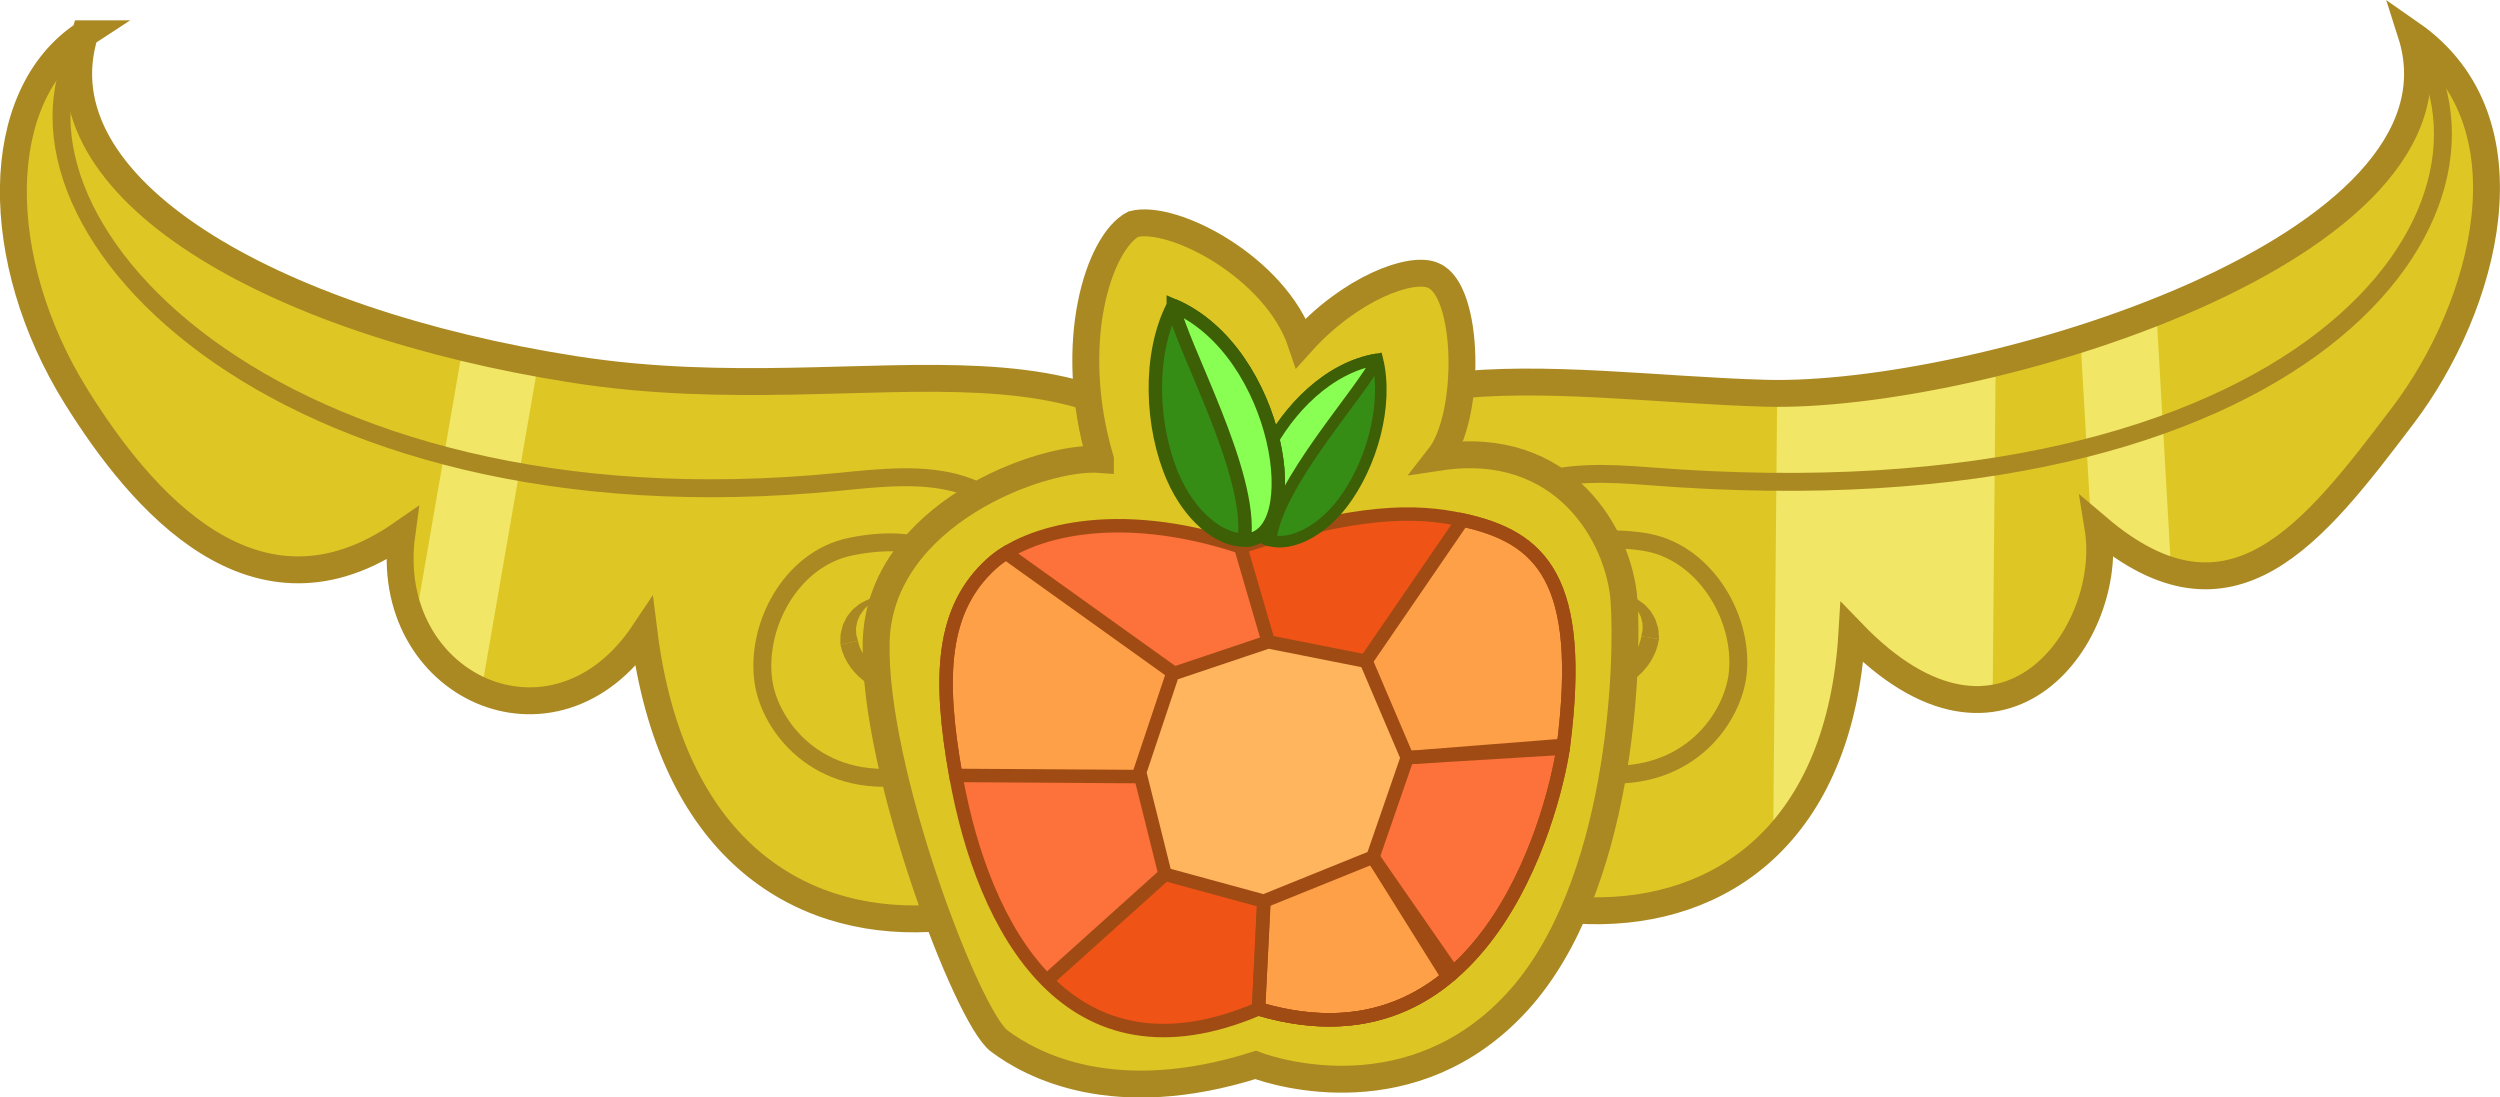 <?xml version="1.0" encoding="UTF-8" standalone="no"?>
<!-- Created with Inkscape (http://www.inkscape.org/) -->

<svg
   xmlns:dc="http://purl.org/dc/elements/1.1/"
   xmlns:cc="http://creativecommons.org/ns#"
   xmlns:rdf="http://www.w3.org/1999/02/22-rdf-syntax-ns#"
   xmlns:svg="http://www.w3.org/2000/svg"
   xmlns="http://www.w3.org/2000/svg"
   xmlns:xlink="http://www.w3.org/1999/xlink"
   xmlns:sodipodi="http://sodipodi.sourceforge.net/DTD/sodipodi-0.dtd"
   xmlns:inkscape="http://www.inkscape.org/namespaces/inkscape"
   width="278.711"
   height="122.322"
   id="svg4060"
   version="1.1"
   inkscape:version="0.48.4 r9939"
   sodipodi:docname="New document 8">
  <defs
     id="defs4062">
    <clipPath
       id="SVGID_8_">
      <use
         height="1052.362"
         width="744.094"
         y="0"
         x="0"
         style="overflow:visible"
         xlink:href="#SVGID_7_"
         overflow="visible"
         id="use197" />
    </clipPath>
  </defs>
  <sodipodi:namedview
     id="base"
     pagecolor="#ffffff"
     bordercolor="#666666"
     borderopacity="1.0"
     inkscape:pageopacity="0.0"
     inkscape:pageshadow="2"
     inkscape:zoom="0.35"
     inkscape:cx="452.91736"
     inkscape:cy="60.009039"
     inkscape:document-units="px"
     inkscape:current-layer="layer1"
     showgrid="false"
     fit-margin-top="0"
     fit-margin-left="0"
     fit-margin-right="0"
     fit-margin-bottom="0"
     inkscape:window-width="705"
     inkscape:window-height="423"
     inkscape:window-x="1305"
     inkscape:window-y="250"
     inkscape:window-maximized="0" />
  <g
     inkscape:label="Layer 1"
     inkscape:groupmode="layer"
     id="layer1"
     transform="translate(-363.511,-470.05)">
    <g
       transform="translate(1.421,119.643)"
       id="g186">
      <g
         id="BAND_3_">
        <g
           id="outlines_4_">
          <path
             style="fill:#dec725"
             inkscape:connector-curvature="0"
             d="m 371.556,354.174 c -5.334,17.072 20.545,32.119 54.605,37.429 34.06,5.31 61.449,-8.867 75.423,19.624 5.352,-23.991 33.637,-17.648 57.305,-16.98 23.666,0.666 79.668,-16.098 72.002,-40.072 13.998,9.738 8.252,30.471 -0.914,42.553 -9.936,13.097 -19.088,25.185 -33.992,12.521 1.904,11.663 -10.428,29.33 -27.43,11.68 -2.666,44.984 -53.332,35.318 -65.998,7.15 -13.001,27.834 -62.667,40.501 -68.667,-7.15 -10,14.984 -29.334,5.984 -26.998,-11.017 -16.336,11.335 -29.09,-3.688 -36.336,-15.332 -9.394,-15.1 -9.539,-33.536 1,-40.406 z"
             id="path190" />
          <g
             id="REFL_4_">
            <defs
               id="defs193">
              <path
                 inkscape:connector-curvature="0"
                 id="SVGID_7_"
                 d="m 371.556,354.174 c -5.334,17.072 20.545,32.119 54.605,37.429 34.06,5.31 73.183,19.712 75.775,32.045 1.328,-10.669 33.285,-30.069 56.953,-29.401 23.666,0.666 79.668,-16.098 72.002,-40.072 13.998,9.738 8.252,30.471 -0.914,42.553 -9.936,13.097 -19.088,25.185 -33.992,12.521 1.904,11.663 -10.428,29.33 -27.43,11.68 -2.666,44.984 -53.332,35.318 -65.998,7.15 -13.001,27.834 -62.667,40.501 -68.667,-7.15 -10,14.984 -29.334,5.984 -26.998,-11.017 -16.336,11.335 -29.09,-3.688 -36.336,-15.332 -9.394,-15.1 -9.539,-33.536 1,-40.406 z" />
            </defs>
            <clipPath
               id="clipPath4022">
              <use
                 height="1052.362"
                 width="744.094"
                 y="0"
                 x="0"
                 style="overflow:visible"
                 xlink:href="#SVGID_7_"
                 overflow="visible"
                 id="use4024" />
            </clipPath>
            <g
               clip-path="url(#SVGID_8_)"
               id="g199">
              <rect
                 style="fill:#f1e665"
                 x="559.854"
                 y="388.404"
                 transform="matrix(1,0.009,-0.009,1,3.915,-5.31)"
                 width="24.323"
                 height="58.505"
                 id="rect201" />
              <rect
                 style="fill:#f1e665"
                 x="594.833"
                 y="383.992"
                 transform="matrix(0.998,-0.057,0.057,0.998,-21.743,34.684)"
                 width="8.629"
                 height="31.517"
                 id="rect203" />
              <rect
                 style="fill:#f1e665"
                 x="410.732"
                 y="387.92"
                 transform="matrix(0.985,0.171,-0.171,0.985,75.733,-64.878)"
                 width="8.596"
                 height="39.819"
                 id="rect205" />
            </g>
          </g>
          <g
             id="g207">
            <path
               style="fill:none;stroke:#aa8922;stroke-width:2;stroke-miterlimit:10"
               inkscape:connector-curvature="0"
               stroke-miterlimit="10"
               d="m 546.056,421.494 c -0.475,3.161 -3.691,5.506 -7.186,5.242 -4.359,-0.329 -7.412,-5.799 -6.816,-9.747 0.742,-4.938 5.891,-7.254 13.219,-6.19 6.764,0.981 11.131,8.301 10.566,14.514 -0.449,4.932 -5.283,12.266 -15.439,11.389 -10.645,-0.919 -19.289,-6.312 -16.713,-19.873 2.734,-14.392 13.291,-14.032 22.416,-13.317 73.27,5.738 98.426,-29.954 84.789,-49.337"
               id="path209" />
            <g
               id="g211">
              <path
                 style="fill:#aa8922"
                 inkscape:connector-curvature="0"
                 d="m 541.688,416.538 c 0,0 0.117,0.004 0.32,0.011 0.104,0.004 0.229,0.008 0.371,0.012 0.143,0.014 0.303,-0.011 0.479,0.043 0.178,0.041 0.373,0.086 0.578,0.133 0.219,0.037 0.424,0.123 0.633,0.224 0.207,0.103 0.447,0.181 0.652,0.32 0.207,0.148 0.414,0.299 0.623,0.45 0.211,0.155 0.363,0.371 0.547,0.561 0.191,0.187 0.332,0.403 0.451,0.63 0.117,0.225 0.271,0.434 0.342,0.659 0.072,0.23 0.139,0.447 0.201,0.648 0.145,0.406 0.098,0.766 0.137,1.016 0.014,0.254 0.021,0.398 0.021,0.398 l -1.979,-0.297 c 0,0 0.018,-0.088 0.047,-0.24 0.01,-0.151 0.133,-0.383 0.1,-0.656 -0.002,-0.143 -0.004,-0.295 -0.008,-0.457 0.002,-0.168 -0.074,-0.326 -0.107,-0.508 -0.035,-0.184 -0.09,-0.369 -0.193,-0.537 -0.098,-0.17 -0.162,-0.377 -0.293,-0.537 -0.131,-0.165 -0.264,-0.33 -0.393,-0.492 -0.137,-0.162 -0.314,-0.273 -0.467,-0.411 -0.156,-0.138 -0.314,-0.263 -0.484,-0.339 -0.168,-0.092 -0.326,-0.179 -0.475,-0.259 -0.143,-0.096 -0.313,-0.116 -0.443,-0.167 -0.137,-0.041 -0.256,-0.078 -0.354,-0.109 -0.194,-0.062 -0.306,-0.096 -0.306,-0.096 z"
                 id="path213" />
            </g>
          </g>
          <g
             id="g215">
            <path
               style="fill:none;stroke:#aa8922;stroke-width:2;stroke-miterlimit:10"
               inkscape:connector-curvature="0"
               stroke-miterlimit="10"
               d="m 456.76,422.068 c 0.653,3.129 3.996,5.286 7.472,4.825 4.333,-0.576 7.07,-6.209 6.252,-10.118 -1.023,-4.888 -6.294,-6.908 -13.55,-5.43 -6.698,1.364 -10.643,8.92 -9.725,15.09 0.729,4.898 5.969,11.946 16.06,10.494 10.575,-1.523 18.9,-7.398 15.56,-20.791 -3.548,-14.213 -14.028,-12.926 -23.137,-12.022 -63.414,6.286 -96.651,-29.816 -84.136,-49.942"
               id="path217" />
            <g
               id="g219">
              <path
                 style="fill:#aa8922"
                 inkscape:connector-curvature="0"
                 d="m 460.838,416.872 c 0,0 -0.109,0.041 -0.302,0.112 -0.096,0.036 -0.212,0.08 -0.346,0.13 -0.129,0.058 -0.296,0.087 -0.435,0.191 -0.143,0.088 -0.296,0.184 -0.459,0.285 -0.165,0.085 -0.315,0.219 -0.463,0.365 -0.145,0.147 -0.316,0.269 -0.443,0.438 -0.12,0.169 -0.243,0.342 -0.365,0.514 -0.12,0.168 -0.173,0.377 -0.261,0.553 -0.095,0.174 -0.138,0.363 -0.162,0.548 -0.024,0.183 -0.091,0.345 -0.08,0.512 0.007,0.162 0.014,0.315 0.02,0.457 -0.018,0.275 0.119,0.499 0.137,0.65 0.038,0.15 0.06,0.236 0.06,0.236 l -1.957,0.41 c 0,0 -10e-4,-0.146 -10e-4,-0.398 0.024,-0.253 -0.043,-0.608 0.078,-1.023 0.051,-0.204 0.105,-0.425 0.163,-0.658 0.059,-0.229 0.2,-0.447 0.305,-0.678 0.106,-0.232 0.234,-0.458 0.414,-0.655 0.173,-0.198 0.313,-0.423 0.515,-0.59 0.199,-0.163 0.398,-0.325 0.596,-0.485 0.198,-0.15 0.433,-0.242 0.634,-0.356 0.203,-0.113 0.403,-0.21 0.618,-0.259 0.203,-0.06 0.395,-0.114 0.571,-0.166 0.171,-0.063 0.334,-0.048 0.476,-0.069 0.142,-0.014 0.266,-0.024 0.368,-0.033 0.203,-0.02 0.319,-0.031 0.319,-0.031 z"
                 id="path221" />
            </g>
          </g>
          <path
             style="fill:none;stroke:#aa8922;stroke-width:3;stroke-miterlimit:10"
             inkscape:connector-curvature="0"
             stroke-miterlimit="10"
             d="m 371.556,354.174 c -5.334,17.072 20.545,32.119 54.605,37.429 34.06,5.31 61.449,-8.867 75.423,19.624 5.352,-23.991 33.637,-17.648 57.305,-16.98 23.666,0.666 79.668,-16.098 72.002,-40.072 13.998,9.738 8.252,30.471 -0.914,42.553 -9.936,13.097 -19.088,25.185 -33.992,12.521 1.904,11.663 -10.428,29.33 -27.43,11.68 -2.666,44.984 -53.332,35.318 -65.998,7.15 -13.001,27.834 -62.667,40.501 -68.667,-7.15 -10,14.984 -29.334,5.984 -26.998,-11.017 -16.336,11.335 -29.09,-3.688 -36.336,-15.332 -9.394,-15.1 -9.539,-33.536 1,-40.406 z"
             id="path223" />
        </g>
      </g>
      <g
         id="g225">
        <path
           style="fill:#ddc624;stroke:#aa8922;stroke-width:3;stroke-miterlimit:10"
           inkscape:connector-curvature="0"
           stroke-miterlimit="10"
           d="m 484.77,401.627 c -3.875,-13.125 -0.125,-24.25 3.672,-26.237 4.454,-1.138 15.891,4.862 18.704,13.237 5.5,-6.126 12.375,-8.625 14.75,-7.5 4,1.625 4.25,15.625 0.625,20.25 14,-2.125 20.125,8.875 20.625,16 0.5,7.125 -0.309,32.045 -11.904,44.71 -11.595,12.665 -26.863,7.915 -29.168,7.04 -15.803,5 -25.021,0.014 -28.6,-2.681 -3.579,-2.695 -14.079,-30.278 -13.704,-44.486 0.375,-14.208 18.5,-20.835 25,-20.333 z"
           id="path227" />
        <g
           id="g229">
          <g
             id="g231">
            <path
               style="fill:#fd713b"
               inkscape:connector-curvature="0"
               d="m 500.396,411.377 c -13.917,-4.583 -23.834,-1.667 -27.733,1.848 -5.635,5.079 -5.97,12.628 -4.018,23.628 3.065,17.268 12.667,35.025 33.75,26.024 26.416,7.836 33.345,-24.195 34,-29.375 2.332,-18.46 -2.417,-23.21 -11.25,-25.125 -5.322,-1.153 -11.667,-1.167 -24.749,3 z"
               id="path233" />
            <path
               style="fill:#f05316"
               inkscape:connector-curvature="0"
               d="m 500.396,411.377 c 13.082,-4.167 19.428,-4.153 24.75,-3 l -16,22.417 -6.168,20.082 -0.582,12.001 c -10.543,4.5 -18.213,2.311 -23.632,-3.162 l 13.214,-11.839 12.084,-20.879 -0.584,-5.037 -3.082,-10.583 z"
               id="path235" />
            <path
               style="fill:#fea048;stroke:#a14b14;stroke-width:1.5;stroke-miterlimit:10"
               inkscape:connector-curvature="0"
               stroke-miterlimit="10"
               d="m 497.896,437.043 -29.25,-0.19 c -1.952,-11 -1.617,-18.549 4.018,-23.628 0.446,-0.401 0.97,-0.795 1.57,-1.171 l 20.469,14.651 17.507,0.547 12.938,-18.875 c 8.833,1.915 13.582,6.665 11.25,25.125 l -17.418,1.374 -5.416,7.752 1.584,3.332 8.367,13.375 c -5.035,4.15 -11.887,6.28 -21.117,3.542 l 0.582,-12.001 -5.084,-13.833 z"
               id="path237" />
            <g
               id="g239">
              <polyline
                 style="fill:none;stroke:#a14b14;stroke-width:1.5;stroke-miterlimit:10"
                 stroke-miterlimit="10"
                 points="513.562,443.471 518.978,434.876        536.352,433.817      "
                 id="polyline241" />
              <path
                 style="fill:none;stroke:#a14b14;stroke-width:1.5;stroke-miterlimit:10"
                 inkscape:connector-curvature="0"
                 stroke-miterlimit="10"
                 d="m 536.396,433.502 c -0.655,5.18 -7.584,37.211 -34,29.375"
                 id="path243" />
              <polyline
                 style="fill:none;stroke:#a14b14;stroke-width:1.5;stroke-miterlimit:10"
                 stroke-miterlimit="10"
                 points="500.396,411.377 504.333,424.877        503.194,447.195 502.396,462.877      "
                 id="polyline245" />
              <polyline
                 style="fill:none;stroke:#a14b14;stroke-width:1.5;stroke-miterlimit:10"
                 stroke-miterlimit="10"
                 points="478.785,459.736 491.978,447.876        515.146,445.96 524.087,458.844      "
                 id="polyline247" />
            </g>
            <polygon
               style="fill:#feb55e;stroke:#a14b14;stroke-width:1.5;stroke-miterlimit:10"
               stroke-miterlimit="10"
               points="503.478,421.96 514.396,424.126 518.978,434.876 515.146,445.96 502.978,450.876 491.978,447.876 489.145,436.506 492.812,425.543 "
               id="polygon249" />
            <path
               style="fill:none;stroke:#a14b14;stroke-width:1.5;stroke-miterlimit:10"
               inkscape:connector-curvature="0"
               stroke-miterlimit="10"
               d="m 500.396,411.377 c -13.917,-4.583 -23.834,-1.667 -27.733,1.848 -5.635,5.079 -5.97,12.628 -4.018,23.628 3.065,17.268 12.667,35.025 33.75,26.024 26.416,7.836 33.345,-24.195 34,-29.375 2.332,-18.46 -2.417,-23.21 -11.25,-25.125 -5.322,-1.153 -11.667,-1.167 -24.749,3 z"
               id="path251" />
          </g>
          <g
             id="g253">
            <g
               id="g255">
              <path
                 style="fill:#358d16;stroke:#3d6007;stroke-width:1.288;stroke-miterlimit:10"
                 inkscape:connector-curvature="0"
                 stroke-miterlimit="10"
                 d="m 515.642,390.456 c -10.972,1.828 -17.885,18.782 -11.904,20.231 2.387,0.576 5.633,-1.066 8.006,-4.168 3.234,-4.228 5.153,-10.917 3.898,-16.063 z"
                 id="path257" />
              <path
                 style="fill:#89ff53;stroke:#3d6007;stroke-width:1.288;stroke-linejoin:bevel;stroke-miterlimit:10"
                 inkscape:connector-curvature="0"
                 stroke-miterlimit="10"
                 d="m 503.737,410.688 c -5.98,-1.449 0.933,-18.403 11.904,-20.231 -1.573,3.527 -11.22,13.771 -11.904,20.231 z"
                 id="path259" />
            </g>
            <g
               id="g261">
              <path
                 style="fill:#358d16;stroke:#3d6007;stroke-width:1.5;stroke-miterlimit:10"
                 inkscape:connector-curvature="0"
                 stroke-miterlimit="10"
                 d="m 492.896,384.46 c 11.916,5.083 15.083,26.17 7.916,26.166 -2.861,-0.002 -6.082,-2.751 -7.916,-6.916 -2.499,-5.674 -2.836,-13.772 0,-19.25 z"
                 id="path263" />
              <path
                 style="fill:#89ff53;stroke:#3d6007;stroke-width:1.5;stroke-linejoin:bevel;stroke-miterlimit:10"
                 inkscape:connector-curvature="0"
                 stroke-miterlimit="10"
                 d="m 500.812,410.626 c 7.167,0.004 4,-21.083 -7.916,-26.166 0.81,4.425 8.916,18.668 7.916,26.166 z"
                 id="path265" />
            </g>
          </g>
        </g>
      </g>
    </g>
  </g>
</svg>
